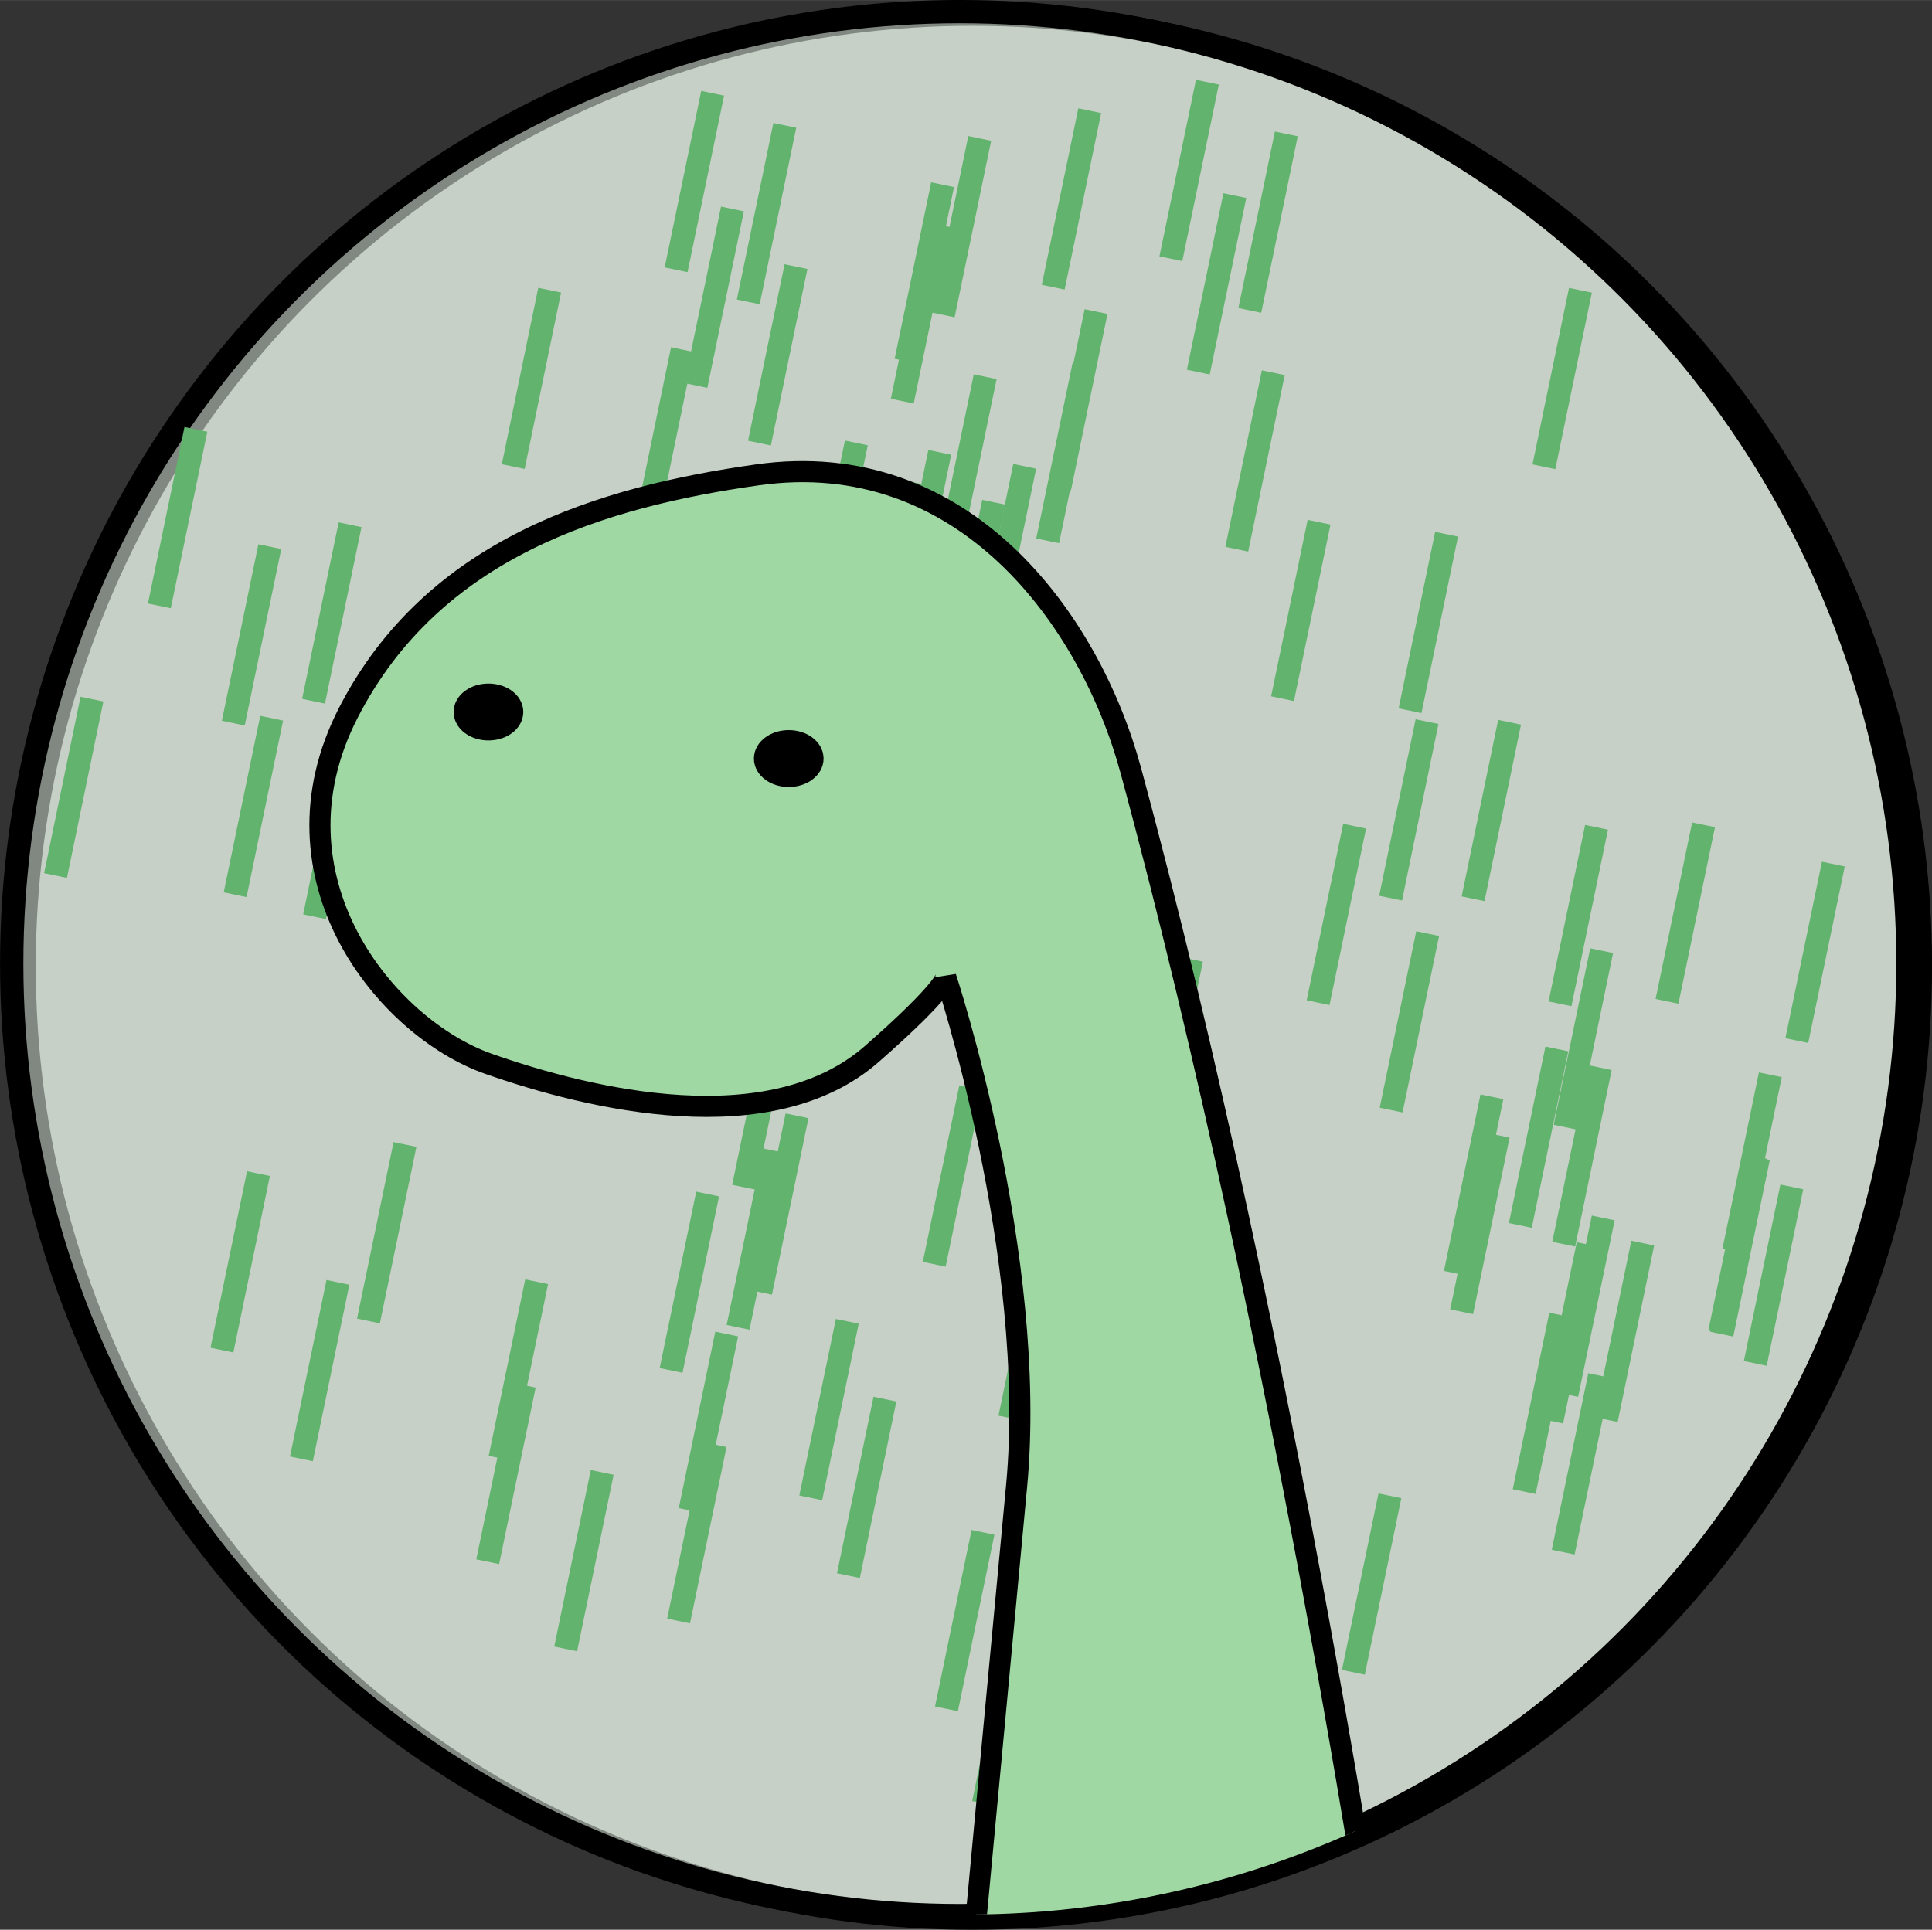 <?xml version="1.0" encoding="UTF-8" standalone="no"?>
<svg
   xmlns:dc="http://purl.org/dc/elements/1.1/"
   xmlns:cc="http://creativecommons.org/ns#"
   xmlns:rdf="http://www.w3.org/1999/02/22-rdf-syntax-ns#"
   xmlns:svg="http://www.w3.org/2000/svg"
   xmlns="http://www.w3.org/2000/svg"
   xmlns:sodipodi="http://sodipodi.sourceforge.net/DTD/sodipodi-0.dtd"
   xmlns:inkscape="http://www.inkscape.org/namespaces/inkscape"
   width="82.975"
   height="82.898"
   viewBox="0 0 21.954 21.933"
   version="1.1"
   id="svg8"
   inkscape:version="1.0.2 (e86c870879, 2021-01-15)"
   sodipodi:docname="deno.svg">
  <rect x="0" y="0" width="21.954" height="21.933" fill="#333333" stroke="none"/>
  <defs
     id="defs2">
    <clipPath
       clipPathUnits="userSpaceOnUse"
       id="clipPath915">
      <ellipse
         style="opacity:0.997;fill:#eaf7eb;fill-opacity:0.551;stroke:#000000;stroke-width:0.78;stop-color:#000000"
         id="ellipse917"
         cx="55.431"
         cy="119.842"
         rx="31.693"
         ry="31.828" />
    </clipPath>
  </defs>
  <sodipodi:namedview
     id="base"
     pagecolor="#ffffff"
     bordercolor="#666666"
     borderopacity="1.0"
     inkscape:pageopacity="0.0"
     inkscape:pageshadow="2"
     inkscape:zoom="4.8567642"
     inkscape:cx="45.312937"
     inkscape:cy="45.76497"
     inkscape:document-units="mm"
     inkscape:current-layer="layer1"
     inkscape:document-rotation="0"
     showgrid="false"
     inkscape:snap-global="false"
     fit-margin-top="0"
     fit-margin-left="0"
     fit-margin-right="0"
     fit-margin-bottom="0"
     inkscape:window-width="1920"
     inkscape:window-height="1016"
     inkscape:window-x="0"
     inkscape:window-y="27"
     inkscape:window-maximized="1"
     units="px" />
  <g
     inkscape:groupmode="layer"
     id="layer2"
     inkscape:label="kolo"
     style="display:inline"
     sodipodi:insensitive="true"
     transform="translate(-8.996,-12.707)">
    <ellipse
       style="opacity:0.997;fill:#eaf7eb;fill-opacity:0.551;stroke:#000000;stroke-width:0.265;stop-color:#000000"
       id="path849"
       cx="20.044"
       cy="23.688"
       rx="10.774"
       ry="10.82" />
    <ellipse
       style="opacity:0.997;fill:#eaf7eb;fill-opacity:0.551;stroke:#000000;stroke-width:0.265;stop-color:#000000"
       id="path849-3"
       cx="19.903"
       cy="23.659"
       rx="10.774"
       ry="10.82" />
  </g>
  <g
     inkscape:groupmode="layer"
     id="layer4"
     inkscape:label="kreski 1"
     sodipodi:insensitive="true"
     transform="translate(-8.996,-12.707)">
    <path
       style="fill:none;stroke:#61b36d;stroke-width:0.265px;stroke-linecap:butt;stroke-linejoin:miter;stroke-opacity:1"
       d="M 17.127,18.645 16.712,20.651"
       id="use1075" />
    <path
       style="fill:none;stroke:#61b36d;stroke-width:0.265px;stroke-linecap:butt;stroke-linejoin:miter;stroke-opacity:1"
       d="m 20.64,18.007 -0.415,2.006"
       id="use1079" />
    <path
       style="fill:none;stroke:#61b36d;stroke-width:0.265px;stroke-linecap:butt;stroke-linejoin:miter;stroke-opacity:1"
       d="M 19.664,15.261 19.249,17.266"
       id="use1081" />
    <path
       style="fill:none;stroke:#61b36d;stroke-width:0.265px;stroke-linecap:butt;stroke-linejoin:miter;stroke-opacity:1"
       d="M 19.707,14.806 19.292,16.812"
       id="use1089" />
    <path
       style="fill:none;stroke:#61b36d;stroke-width:0.265px;stroke-linecap:butt;stroke-linejoin:miter;stroke-opacity:1"
       d="m 21.379,13.965 -0.415,2.006"
       id="use1091" />
    <path
       style="fill:none;stroke:#61b36d;stroke-width:0.265px;stroke-linecap:butt;stroke-linejoin:miter;stroke-opacity:1"
       d="m 23.613,14.229 -0.415,2.006"
       id="use1093" />
    <path
       style="fill:none;stroke:#61b36d;stroke-width:0.265px;stroke-linecap:butt;stroke-linejoin:miter;stroke-opacity:1"
       d="m 20.191,16.989 -0.415,2.006"
       id="use1095" />
    <path
       style="fill:none;stroke:#61b36d;stroke-width:0.265px;stroke-linecap:butt;stroke-linejoin:miter;stroke-opacity:1"
       d="m 16.751,16.681 -0.415,2.006"
       id="use1097" />
    <path
       style="fill:none;stroke:#61b36d;stroke-width:0.265px;stroke-linecap:butt;stroke-linejoin:miter;stroke-opacity:1"
       d="M 20.287,18.415 19.872,20.42"
       id="use1099" />
    <path
       style="fill:none;stroke:#61b36d;stroke-width:0.265px;stroke-linecap:butt;stroke-linejoin:miter;stroke-opacity:1"
       d="m 17.319,15.082 -0.415,2.006"
       id="use1101" />
    <path
       style="fill:none;stroke:#61b36d;stroke-width:0.265px;stroke-linecap:butt;stroke-linejoin:miter;stroke-opacity:1"
       d="m 20.129,14.28 -0.415,2.006"
       id="use1103" />
    <path
       style="fill:none;stroke:#61b36d;stroke-width:0.265px;stroke-linecap:butt;stroke-linejoin:miter;stroke-opacity:1"
       d="m 20.637,19.583 -0.415,2.006"
       id="use1105" />
    <path
       style="fill:none;stroke:#61b36d;stroke-width:0.265px;stroke-linecap:butt;stroke-linejoin:miter;stroke-opacity:1"
       d="m 18.624,27.725 -0.415,2.006"
       id="use1107" />
    <path
       style="fill:none;stroke:#61b36d;stroke-width:0.265px;stroke-linecap:butt;stroke-linejoin:miter;stroke-opacity:1"
       d="m 24.389,22.097 -0.415,2.006"
       id="use1109" />
    <path
       style="fill:none;stroke:#61b36d;stroke-width:0.265px;stroke-linecap:butt;stroke-linejoin:miter;stroke-opacity:1"
       d="m 17.094,13.767 -0.415,2.006"
       id="use1111" />
    <path
       style="fill:none;stroke:#61b36d;stroke-width:0.265px;stroke-linecap:butt;stroke-linejoin:miter;stroke-opacity:1"
       d="M 17.037,26.278 16.622,28.283"
       id="use1113" />
    <path
       style="fill:none;stroke:#61b36d;stroke-width:0.265px;stroke-linecap:butt;stroke-linejoin:miter;stroke-opacity:1"
       d="m 15.839,29.442 -0.415,2.006"
       id="use1117" />
    <path
       style="fill:none;stroke:#61b36d;stroke-width:0.265px;stroke-linecap:butt;stroke-linejoin:miter;stroke-opacity:1"
       d="m 13.598,25.715 -0.415,2.006"
       id="use1121" />
    <path
       style="fill:none;stroke:#61b36d;stroke-width:0.265px;stroke-linecap:butt;stroke-linejoin:miter;stroke-opacity:1"
       d="M 21.451,16.248 21.036,18.253"
       id="use1123" />
    <path
       style="fill:none;stroke:#61b36d;stroke-width:0.265px;stroke-linecap:butt;stroke-linejoin:miter;stroke-opacity:1"
       d="m 21.316,16.848 -0.415,2.006"
       id="use1125" />
    <path
       style="fill:none;stroke:#61b36d;stroke-width:0.265px;stroke-linecap:butt;stroke-linejoin:miter;stroke-opacity:1"
       d="m 26.955,16.006 -0.415,2.006"
       id="use1127" />
    <path
       style="fill:none;stroke:#61b36d;stroke-width:0.265px;stroke-linecap:butt;stroke-linejoin:miter;stroke-opacity:1"
       d="m 23.465,16.943 -0.415,2.006"
       id="use1129" />
    <path
       style="fill:none;stroke:#61b36d;stroke-width:0.265px;stroke-linecap:butt;stroke-linejoin:miter;stroke-opacity:1"
       d="m 23.028,14.93 -0.415,2.006"
       id="use1131" />
    <path
       style="fill:none;stroke:#61b36d;stroke-width:0.265px;stroke-linecap:butt;stroke-linejoin:miter;stroke-opacity:1"
       d="m 22.716,13.641 -0.415,2.006"
       id="use1133" />
    <path
       style="fill:none;stroke:#61b36d;stroke-width:0.265px;stroke-linecap:butt;stroke-linejoin:miter;stroke-opacity:1"
       d="m 25.434,18.779 -0.415,2.006"
       id="use1135" />
    <path
       style="fill:none;stroke:#61b36d;stroke-width:0.265px;stroke-linecap:butt;stroke-linejoin:miter;stroke-opacity:1"
       d="m 19.675,17.848 -0.415,2.006"
       id="use1137" />
    <path
       style="fill:none;stroke:#61b36d;stroke-width:0.265px;stroke-linecap:butt;stroke-linejoin:miter;stroke-opacity:1"
       d="m 20.027,25.07 -0.415,2.006"
       id="use1139" />
    <path
       style="fill:none;stroke:#61b36d;stroke-width:0.265px;stroke-linecap:butt;stroke-linejoin:miter;stroke-opacity:1"
       d="m 18.836,22.666 -0.415,2.006"
       id="use1141" />
    <path
       style="fill:none;stroke:#61b36d;stroke-width:0.265px;stroke-linecap:butt;stroke-linejoin:miter;stroke-opacity:1"
       d="M 21.157,21.789 20.742,23.794"
       id="use1143" />
    <path
       style="fill:none;stroke:#61b36d;stroke-width:0.265px;stroke-linecap:butt;stroke-linejoin:miter;stroke-opacity:1"
       d="m 25.219,23.318 -0.415,2.006"
       id="use1145" />
    <path
       style="fill:none;stroke:#61b36d;stroke-width:0.265px;stroke-linecap:butt;stroke-linejoin:miter;stroke-opacity:1"
       d="m 25.949,25.173 -0.415,2.006"
       id="use1147" />
    <path
       style="fill:none;stroke:#61b36d;stroke-width:0.265px;stroke-linecap:butt;stroke-linejoin:miter;stroke-opacity:1"
       d="M 26.687,24.629 26.272,26.635"
       id="use1149" />
    <path
       style="fill:none;stroke:#61b36d;stroke-width:0.265px;stroke-linecap:butt;stroke-linejoin:miter;stroke-opacity:1"
       d="m 22.535,23.61 -0.415,2.006"
       id="use1151" />
    <path
       style="fill:none;stroke:#61b36d;stroke-width:0.265px;stroke-linecap:butt;stroke-linejoin:miter;stroke-opacity:1"
       d="m 27.138,22.11 -0.415,2.006"
       id="use1153" />
    <path
       style="fill:none;stroke:#61b36d;stroke-width:0.265px;stroke-linecap:butt;stroke-linejoin:miter;stroke-opacity:1"
       d="m 27.18,24.842 -0.415,2.006"
       id="use1155" />
    <path
       style="fill:none;stroke:#61b36d;stroke-width:0.265px;stroke-linecap:butt;stroke-linejoin:miter;stroke-opacity:1"
       d="m 21.358,29.491 -0.415,2.006"
       id="use1157" />
    <path
       style="fill:none;stroke:#61b36d;stroke-width:0.265px;stroke-linecap:butt;stroke-linejoin:miter;stroke-opacity:1"
       d="m 21.124,30.482 -0.415,2.006"
       id="use1159" />
    <path
       style="fill:none;stroke:#61b36d;stroke-width:0.265px;stroke-linecap:butt;stroke-linejoin:miter;stroke-opacity:1"
       d="m 20.953,29.556 -0.415,2.006"
       id="use1161" />
    <path
       style="fill:none;stroke:#61b36d;stroke-width:0.265px;stroke-linecap:butt;stroke-linejoin:miter;stroke-opacity:1"
       d="m 20.588,31.198 -0.415,2.006"
       id="use1163" />
    <path
       style="fill:none;stroke:#61b36d;stroke-width:0.265px;stroke-linecap:butt;stroke-linejoin:miter;stroke-opacity:1"
       d="m 26.731,27.654 -0.415,2.006"
       id="use1165" />
    <path
       style="fill:none;stroke:#61b36d;stroke-width:0.265px;stroke-linecap:butt;stroke-linejoin:miter;stroke-opacity:1"
       d="m 27.663,26.836 -0.415,2.006"
       id="use1173" />
    <path
       style="fill:none;stroke:#61b36d;stroke-width:0.265px;stroke-linecap:butt;stroke-linejoin:miter;stroke-opacity:1"
       d="m 22.899,28.908 -0.415,2.006"
       id="use1175" />
    <path
       style="fill:none;stroke:#61b36d;stroke-width:0.265px;stroke-linecap:butt;stroke-linejoin:miter;stroke-opacity:1"
       d="m 20.925,30.319 -0.415,2.006"
       id="use1177" />
    <path
       style="fill:none;stroke:#61b36d;stroke-width:0.265px;stroke-linecap:butt;stroke-linejoin:miter;stroke-opacity:1"
       d="M 17.122,29.126 16.707,31.131"
       id="use1191" />
    <path
       style="fill:none;stroke:#61b36d;stroke-width:0.265px;stroke-linecap:butt;stroke-linejoin:miter;stroke-opacity:1"
       d="m 19.052,28.609 -0.415,2.006"
       id="use1193" />
    <path
       style="fill:none;stroke:#61b36d;stroke-width:0.265px;stroke-linecap:butt;stroke-linejoin:miter;stroke-opacity:1"
       d="m 17.861,24.194 -0.415,2.006"
       id="use1195" />
    <path
       style="fill:none;stroke:#61b36d;stroke-width:0.265px;stroke-linecap:butt;stroke-linejoin:miter;stroke-opacity:1"
       d="m 15.094,27.275 -0.415,2.006"
       id="use1197" />
    <path
       style="fill:none;stroke:#61b36d;stroke-width:0.265px;stroke-linecap:butt;stroke-linejoin:miter;stroke-opacity:1"
       d="M 17.254,27.869 16.839,29.875"
       id="use1199" />
    <path
       style="fill:none;stroke:#61b36d;stroke-width:0.265px;stroke-linecap:butt;stroke-linejoin:miter;stroke-opacity:1"
       d="m 18.053,25.389 -0.415,2.006"
       id="use1201" />
    <path
       style="fill:none;stroke:#61b36d;stroke-width:0.265px;stroke-linecap:butt;stroke-linejoin:miter;stroke-opacity:1"
       d="m 17.798,25.787 -0.415,2.006"
       id="use1203" />
    <path
       style="fill:none;stroke:#61b36d;stroke-width:0.265px;stroke-linecap:butt;stroke-linejoin:miter;stroke-opacity:1"
       d="m 12.083,20.87 -0.415,2.006"
       id="use1221" />
    <path
       style="fill:none;stroke:#61b36d;stroke-width:0.265px;stroke-linecap:butt;stroke-linejoin:miter;stroke-opacity:1"
       d="m 16.046,19.265 -0.415,2.006"
       id="use1223" />
    <path
       style="fill:none;stroke:#61b36d;stroke-width:0.265px;stroke-linecap:butt;stroke-linejoin:miter;stroke-opacity:1"
       d="m 12.974,18.671 -0.415,2.006"
       id="use1225" />
    <path
       style="fill:none;stroke:#61b36d;stroke-width:0.265px;stroke-linecap:butt;stroke-linejoin:miter;stroke-opacity:1"
       d="m 15.588,19.793 -0.415,2.006"
       id="use1227" />
    <path
       style="fill:none;stroke:#61b36d;stroke-width:0.265px;stroke-linecap:butt;stroke-linejoin:miter;stroke-opacity:1"
       d="m 14.389,19.322 -0.415,2.006"
       id="use1229" />
    <path
       style="fill:none;stroke:#61b36d;stroke-width:0.265px;stroke-linecap:butt;stroke-linejoin:miter;stroke-opacity:1"
       d="m 12.986,21.12 -0.415,2.006"
       id="use1233" />
    <path
       style="fill:none;stroke:#61b36d;stroke-width:0.265px;stroke-linecap:butt;stroke-linejoin:miter;stroke-opacity:1"
       d="M 10.041,20.653 9.627,22.658"
       id="use1235" />
    <path
       style="fill:none;stroke:#61b36d;stroke-width:0.265px;stroke-linecap:butt;stroke-linejoin:miter;stroke-opacity:1"
       d="m 11.222,17.587 -0.415,2.006"
       id="use1239" />
    <path
       style="fill:none;stroke:#61b36d;stroke-width:0.265px;stroke-linecap:butt;stroke-linejoin:miter;stroke-opacity:1"
       d="m 12.062,18.92 -0.415,2.006"
       id="use1243" />
    <path
       style="fill:none;stroke:#61b36d;stroke-width:0.265px;stroke-linecap:butt;stroke-linejoin:miter;stroke-opacity:1"
       d="m 18.041,15.737 -0.415,2.006"
       id="use1245" />
    <path
       style="fill:none;stroke:#61b36d;stroke-width:0.265px;stroke-linecap:butt;stroke-linejoin:miter;stroke-opacity:1"
       d="m 18.727,17.741 -0.415,2.006"
       id="use1247" />
    <path
       style="fill:none;stroke:#61b36d;stroke-width:0.265px;stroke-linecap:butt;stroke-linejoin:miter;stroke-opacity:1"
       d="m 19.369,18.187 -0.415,2.006"
       id="use1249" />
    <path
       style="fill:none;stroke:#61b36d;stroke-width:0.265px;stroke-linecap:butt;stroke-linejoin:miter;stroke-opacity:1"
       d="m 23.985,18.642 -0.415,2.006"
       id="use1251" />
    <path
       style="fill:none;stroke:#61b36d;stroke-width:0.265px;stroke-linecap:butt;stroke-linejoin:miter;stroke-opacity:1"
       d="M 15.242,16.005 14.828,18.01"
       id="use1255" />
    <path
       style="fill:none;stroke:#61b36d;stroke-width:0.265px;stroke-linecap:butt;stroke-linejoin:miter;stroke-opacity:1"
       d="m 12.836,27.282 -0.415,2.006"
       id="use1257" />
    <path
       style="fill:none;stroke:#61b36d;stroke-width:0.265px;stroke-linecap:butt;stroke-linejoin:miter;stroke-opacity:1"
       d="m 17.914,14.132 -0.415,2.006"
       id="use1259" />
    <path
       style="fill:none;stroke:#61b36d;stroke-width:0.265px;stroke-linecap:butt;stroke-linejoin:miter;stroke-opacity:1"
       d="m 20.596,20.6 -0.415,2.006"
       id="use1261" />
    <path
       style="fill:none;stroke:#61b36d;stroke-width:0.265px;stroke-linecap:butt;stroke-linejoin:miter;stroke-opacity:1"
       d="m 11.933,26.046 -0.415,2.006"
       id="use1263" />
    <path
       style="fill:none;stroke:#61b36d;stroke-width:0.265px;stroke-linecap:butt;stroke-linejoin:miter;stroke-opacity:1"
       d="M 25.212,20.909 24.798,22.915"
       id="use1265" />
    <path
       style="fill:none;stroke:#61b36d;stroke-width:0.265px;stroke-linecap:butt;stroke-linejoin:miter;stroke-opacity:1"
       d="m 29.113,24.923 -0.415,2.006"
       id="use1267" />
    <path
       style="fill:none;stroke:#61b36d;stroke-width:0.265px;stroke-linecap:butt;stroke-linejoin:miter;stroke-opacity:1"
       d="M 26.15,20.916 25.735,22.922"
       id="use1269" />
    <path
       style="fill:none;stroke:#61b36d;stroke-width:0.265px;stroke-linecap:butt;stroke-linejoin:miter;stroke-opacity:1"
       d="m 27.174,28.342 -0.415,2.006"
       id="use1271" />
    <path
       style="fill:none;stroke:#61b36d;stroke-width:0.265px;stroke-linecap:butt;stroke-linejoin:miter;stroke-opacity:1"
       d="m 27.214,26.55 -0.415,2.006"
       id="use1273" />
    <path
       style="fill:none;stroke:#61b36d;stroke-width:0.265px;stroke-linecap:butt;stroke-linejoin:miter;stroke-opacity:1"
       d="m 29.357,26.197 -0.415,2.006"
       id="use1275" />
    <path
       style="fill:none;stroke:#61b36d;stroke-width:0.265px;stroke-linecap:butt;stroke-linejoin:miter;stroke-opacity:1"
       d="m 28.977,25.865 -0.415,2.006"
       id="use1277" />
    <path
       style="fill:none;stroke:#61b36d;stroke-width:0.265px;stroke-linecap:butt;stroke-linejoin:miter;stroke-opacity:1"
       d="m 27.043,26.853 -0.415,2.006"
       id="use1279" />
    <path
       style="fill:none;stroke:#61b36d;stroke-width:0.265px;stroke-linecap:butt;stroke-linejoin:miter;stroke-opacity:1"
       d="m 29.829,22.528 -0.415,2.006"
       id="use1281" />
    <path
       style="fill:none;stroke:#61b36d;stroke-width:0.265px;stroke-linecap:butt;stroke-linejoin:miter;stroke-opacity:1"
       d="m 28.354,22.082 -0.415,2.006"
       id="use1283" />
    <path
       style="fill:none;stroke:#61b36d;stroke-width:0.265px;stroke-linecap:butt;stroke-linejoin:miter;stroke-opacity:1"
       d="m 27.196,23.512 -0.415,2.006"
       id="use1287" />
    <path
       style="fill:none;stroke:#61b36d;stroke-width:0.265px;stroke-linecap:butt;stroke-linejoin:miter;stroke-opacity:1"
       d="M 28.952,25.852 28.538,27.857"
       id="use1289" />
    <path
       style="fill:none;stroke:#61b36d;stroke-width:0.265px;stroke-linecap:butt;stroke-linejoin:miter;stroke-opacity:1"
       d="m 26.02,25.61 -0.415,2.006"
       id="use1293" />
    <path
       style="fill:none;stroke:#61b36d;stroke-width:0.265px;stroke-linecap:butt;stroke-linejoin:miter;stroke-opacity:1"
       d="m 24.79,29.708 -0.415,2.006"
       id="use1295" />
    <path
       style="fill:none;stroke:#61b36d;stroke-width:0.265px;stroke-linecap:butt;stroke-linejoin:miter;stroke-opacity:1"
       d="m 23.322,27.991 -0.415,2.006"
       id="use1297" />
    <path
       style="fill:none;stroke:#61b36d;stroke-width:0.265px;stroke-linecap:butt;stroke-linejoin:miter;stroke-opacity:1"
       d="m 20.166,30.123 -0.415,2.006"
       id="use1299" />
    <path
       style="fill:none;stroke:#61b36d;stroke-width:0.265px;stroke-linecap:butt;stroke-linejoin:miter;stroke-opacity:1"
       d="m 20.887,26.818 -0.415,2.006"
       id="use1305" />
    <path
       style="fill:none;stroke:#61b36d;stroke-width:0.265px;stroke-linecap:butt;stroke-linejoin:miter;stroke-opacity:1"
       d="m 14.953,28.451 -0.415,2.006"
       id="use1311" />
  </g>
  <g
     inkscape:label="dino"
     inkscape:groupmode="layer"
     id="layer1"
     transform="translate(-42.703,-116.049)"
     style="display:inline">
    <g
       id="g846"
       transform="matrix(0.34,0,0,0.34,34.847,86.241)"
       clip-path="url(#clipPath915)"
       style="stroke-width:0.706;stroke-miterlimit:4;stroke-dasharray:none">
      <path
         style="fill:#9fd8a3;fill-opacity:1;stroke:#000000;stroke-width:0.706;stroke-linecap:butt;stroke-linejoin:miter;stroke-opacity:1;stroke-miterlimit:4;stroke-dasharray:none"
         d="m 69.443,155.409 c 0,0 -3.252,-22.45 -8.544,-41.983 -1.374,-5.07 -5.594,-10.858 -12.484,-9.881 -5.168,0.732 -10.825,2.419 -13.666,7.951 -2.84,5.532 1.269,10.534 4.673,11.733 3.403,1.199 9.438,2.643 12.827,-0.33 2.467,-2.164 2.467,-2.56 2.467,-2.56 0,0 3.086,9.328 2.366,17.007 l -1.69,18.013"
         id="path837"
         sodipodi:nodetypes="cscssscsc" />
      <g
         id="g865"
         transform="translate(-1.962,-2.128)"
         style="stroke-width:0.706;stroke-miterlimit:4;stroke-dasharray:none">
        <ellipse
           style="opacity:0.997;fill:#000000;fill-opacity:1;stroke:#000000;stroke-width:0.706;stop-color:#000000;stroke-miterlimit:4;stroke-dasharray:none"
           id="path839-3"
           cx="51.429"
           cy="115.156"
           rx="0.811"
           ry="0.598" />
        <ellipse
           style="opacity:0.997;fill:#000000;fill-opacity:1;stroke:#000000;stroke-width:0.706;stop-color:#000000;stroke-miterlimit:4;stroke-dasharray:none"
           id="path839"
           cx="41.393"
           cy="113.6"
           rx="0.811"
           ry="0.598" />
      </g>
    </g>
  </g>
</svg>
